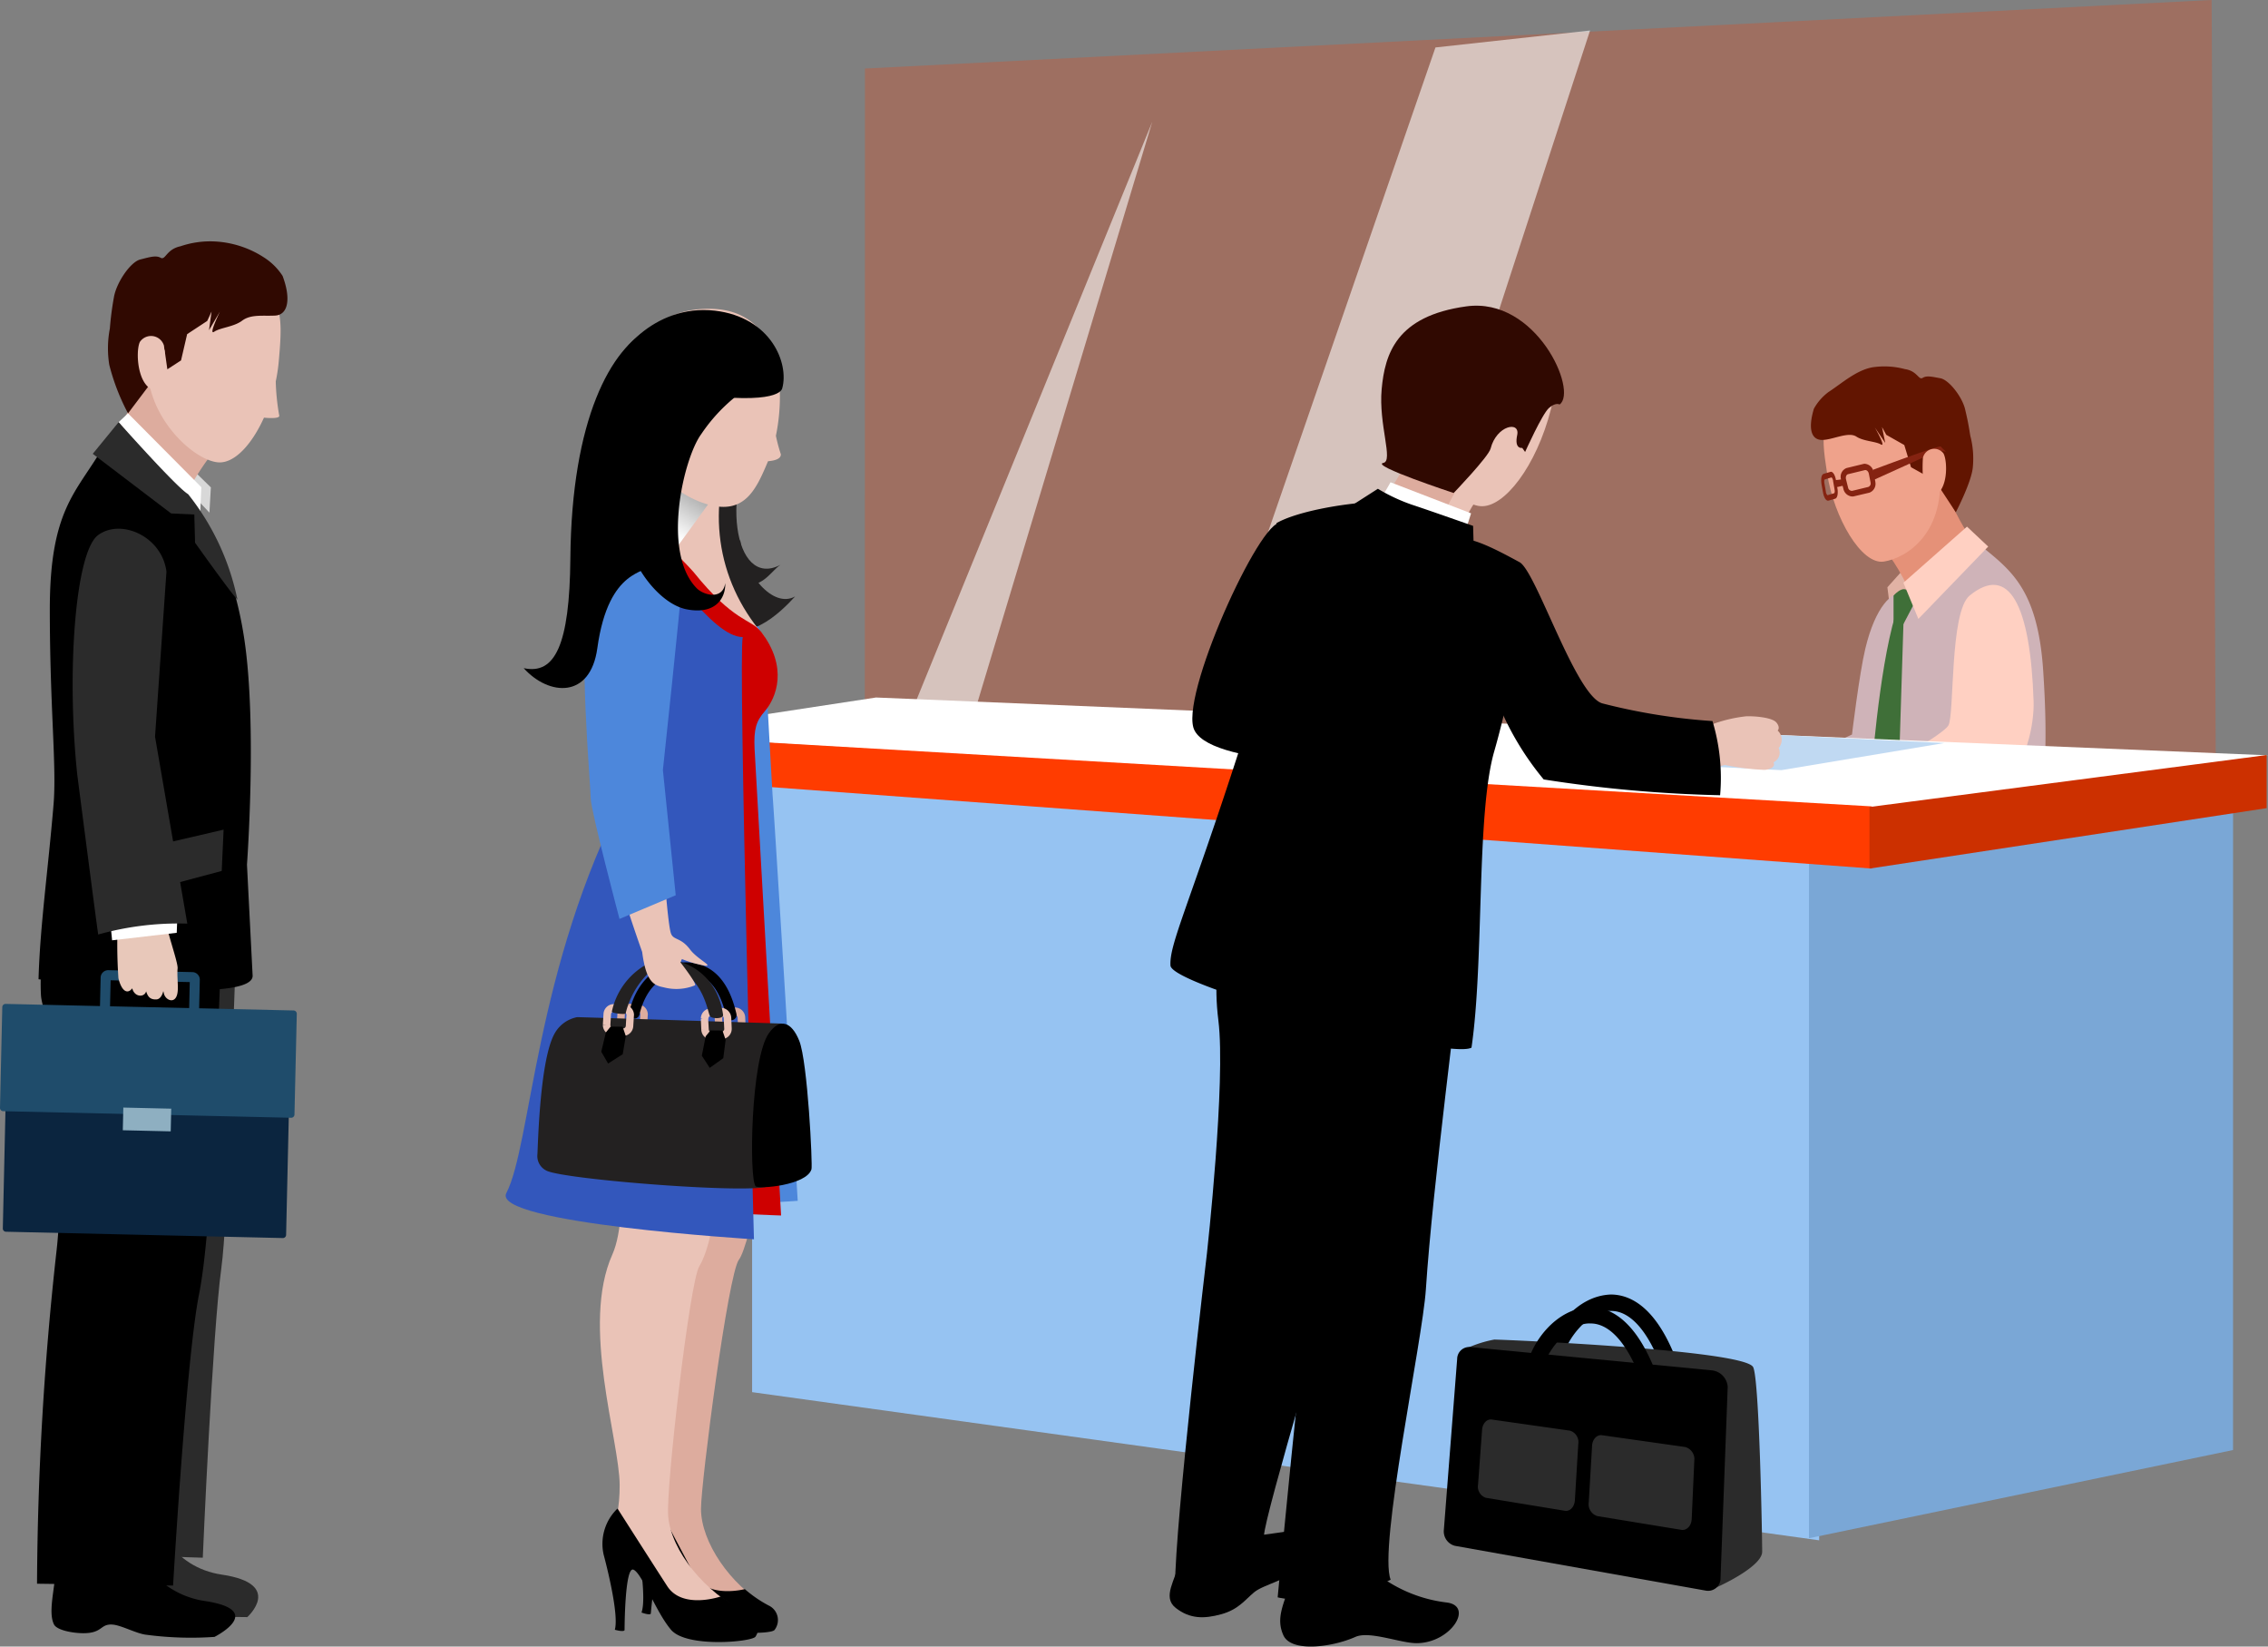 <svg xmlns="http://www.w3.org/2000/svg" xmlns:xlink="http://www.w3.org/1999/xlink" width="265.22" height="192.498" viewBox="0 0 265.22 192.498"><rect x="0" y="0" width="265.22" height="192.498" fill="#808080" stroke="none"/><defs><linearGradient id="a" x1="0.093" y1="1.08" x2="0.749" y2="-0.04" gradientUnits="objectBoundingBox"><stop offset="0.346" stop-color="#fff"/><stop offset="0.697" stop-color="#b0b0b0"/></linearGradient></defs><g transform="translate(-233.133 -1367.065)"><g transform="translate(432.978 1409.901)"><path d="M503.528,1444.8l-3.852,4.291.315,2.522,4.506-5.507Z" transform="translate(-478.808 -1423.268)" fill="#d8d8d8"/><g transform="translate(11.925)"><path d="M504.713,1431.042c.209,1.808,3.074,7.923,4.725,10.147s1.846,2.529,1.846,2.529l-8.844,4.082s-1.769-4.042-3.307-5.444S504.713,1431.042,504.713,1431.042Z" transform="translate(-490.602 -1420.902)" fill="#ddac9e"/><path d="M491.078,1432.015c.811,5.173,4.019,10.694,6.635,10.285s7.39-3.307,6.475-11.177c-.606-5.2-4.01-9.541-8.8-8.019C490.156,1424.762,490.272,1426.829,491.078,1432.015Z" transform="translate(-489.183 -1419.484)" fill="#eac3b7"/><path d="M489.224,1423.74c-.74,2.463-.25,3.673.989,3.654s3.043-1,3.971-.394c.869.565,2.229.542,2.878.921s-.719-1.994-.719-1.994l1.225,1.812-.382-1.86.5.915,2.107,1.193.786,2.594,1.436.8.148-2.016,1.428,3.091,2.227,3.394s1.866-3.566,1.994-5.309a10.476,10.476,0,0,0-.3-3.638c-.232-1.439-.3-1.779-.611-3.113-.35-1.449-1.889-3.424-2.887-3.609s-1.606-.334-2.077-.041-.614-.813-2.063-1.025a9.238,9.238,0,0,0-3.466-.257c-2.039.185-3.928,1.938-5.461,2.92A6.173,6.173,0,0,0,489.224,1423.74Z" transform="translate(-488.876 -1418.796)" fill="#300901"/><path d="M494.573,1436.358l-.109.011h0a1.125,1.125,0,0,1-1.071-.919l.272-.066-.272.065-.251-.961h0c-.015-.06-.022-.1-.031-.156h0a1.091,1.091,0,0,1,.651-1.289l1.987-.483h0a.461.461,0,0,1,.118-.017h0a1.119,1.119,0,0,1,1.065,1.03l.063.329.121.656h0a.569.569,0,0,1,.024.154h0a1.094,1.094,0,0,1-.706,1.21l-1.86.437Zm1.8-2.65c-.055-.278-.25-.441-.421-.428h-.007l-.022,0-1.977.479h0c-.178.042-.289.257-.258.52h0c0,.013.012.046.02.091l.234.945h0a.466.466,0,0,0,.434.393h0a.237.237,0,0,0,.075-.007l1.854-.449h0a.431.431,0,0,0,.271-.5v-.018l-.139-.7-.063-.326Z" transform="translate(-489.601 -1421.159)" fill="#5e1c17"/><path d="M491.166,1437.045a.222.222,0,0,1-.043.011h0c-.3-.021-.5-.481-.591-.984l-.166-.913h0c-.009-.072-.017-.132-.024-.2h0c-.05-.452,0-.945.272-1.048l.812-.232h0a.038.038,0,0,1,.03-.009h.009c.3.022.5.493.595,1l.156.919h0a1.223,1.223,0,0,1,.03.192h0c.046.451-.013.931-.274,1.038l-.8.229Zm.554-2.279a.749.749,0,0,0-.181-.438v0l-.814.248h0s-.065.078-.031.371h0c0,.031.009.078.019.133l.157.9h0a.688.688,0,0,0,.183.43h0s0,0,.022,0l.786-.235h0a.581.581,0,0,0,.033-.374h0c0-.046-.009-.076-.009-.088l-.165-.941Z" transform="translate(-489.125 -1421.354)" fill="#5e1c17"/><path d="M497.62,1432.837s7.73-2.909,7.948-2.729a4.344,4.344,0,0,0,.619.595l-.919-.111-7.571,3.43Z" transform="translate(-490.379 -1420.74)" fill="#5e1c17"/><path d="M504.683,1431.485a1.358,1.358,0,0,1,2.4-.524c.5.9.56,4.34-1.11,4.951S504.683,1431.485,504.683,1431.485Z" transform="translate(-491.587 -1420.795)" fill="#eac3b7"/><path d="M493.247,1434.714l-1.047.126.083.847,1.1-.248Z" transform="translate(-489.447 -1421.533)" fill="#5e1c17"/></g><path d="M498.564,1484.048l-.292-1.6a102.038,102.038,0,0,1-.761-19.189c.53-6.31,1.688-9.274,3.194-11.529a10.392,10.392,0,0,1,2.235-2.237c3.111-2.331,6.849-5.786,6.849-5.786,3.62,3.02,7.046,5.017,7.7,14.962s-.154,10.773.422,14.642c.967,6.427,2.82,11.083-.68,12.153C517.23,1485.46,498.577,1487.178,498.564,1484.048Z" transform="translate(-478.402 -1423.079)" fill="#c0d9f2"/><path d="M486.065,1476.927c-.628-.182-4.662-1.342-6.539-.927a19.464,19.464,0,0,0-3.143.952c-.552.25-2.584,2.061-1.68,2.175.165.026.617-.55.858-.644a1.8,1.8,0,0,0-.756,1.193c.12.219.306.163.615-.03.135-.078.841-.539.984-.63-1.385.815-.9,1.26-.915,1.241.18.271,1.391-.749,1.891-.88.037-.011.082-.029.128-.046-.377.228-1.23.682-1.32,1.086-.051.244.383.2.934-.048.211-.093.669-.254,1.2-.427a1.6,1.6,0,0,0,.176-.037c2-.5,4.918.84,8.02-.189Z" transform="translate(-474.475 -1428.617)" fill="#ddac9e"/><path d="M498.84,1450.731c-1.38-.2-3.325,1.6-4.51,6.54-.713,2.969-1.562,10.051-1.562,10.051l-9.183,4.291,2.222,2.913,11.354-1.182.89-17.575Z" transform="translate(-476.041 -1424.285)" fill="#c0d9f2"/><g transform="translate(18.949 26.043)"><path d="M503.045,1451.757l-1.491,2.843-1.012-.193V1451s.864-1,1.447-.7S503.045,1451.757,503.045,1451.757Z" transform="translate(-497.905 -1450.246)" fill="#037f4a"/><path d="M500.2,1453.912c-1.97,6.563-2.844,19.176-2.844,19.176l2.285,4.1.921-3.45.624-19.866Z" transform="translate(-497.358 -1450.871)" fill="#037f4a"/></g><path d="M488.371,1478.472c-.621-.207-4.6-1.53-6.5-1.193a18.4,18.4,0,0,0-3.177.823c-.561.224-2.671,1.949-1.77,2.1.165.03.639-.526.885-.609a1.8,1.8,0,0,0-.806,1.162c.111.22.3.172.615,0,.139-.081.861-.508,1.012-.593-1.418.756-.958,1.219-.967,1.2.168.281,1.423-.689,1.925-.8.036-.009.083-.03.131-.041-.388.211-1.256.63-1.364,1.03-.063.241.377.217.938-.007.213-.085.674-.229,1.212-.377.054-.008.106-.015.176-.03,2.021-.421,4.876,1.042,8.023.141Z" transform="translate(-474.859 -1428.843)" fill="#eac3b7"/><g transform="translate(12.622 25.541)"><path d="M508.05,1450.886c-2.37,1.927-1.753,14.079-2.5,15.212-.639.957-6.213,4.529-12.589,6.515-1.469.459.591,5.184.591,5.184s5.8,1.686,18.07-5.036c3.181-1.742,3.978-7.164,3.906-9.451C515.161,1451.924,512.633,1447.162,508.05,1450.886Z" transform="translate(-490.184 -1449.64)" fill="#fff"/><path d="M493.528,1477.384l-3.8.545s-.1,4.544.5,5.232a20.219,20.219,0,0,1,4.267-.667Z" transform="translate(-489.718 -1454.411)" fill="#fff"/></g><path d="M511.853,1443.751l-2.481-2.333-7.434,6.563,1.747,4.226Z" transform="translate(-479.197 -1422.686)" fill="#fff"/></g><g transform="translate(334.262 1367.065)"><path d="M513.252,1457.285l-157.991-4.034.015-78.175,157.483-8.012Z" transform="translate(-355.261 -1367.065)" fill="#ff3c00" opacity="0.24"/><path d="M389.793,1384.252l-29.217,71.619,7.486.563Z" transform="translate(-356.175 -1370.02)" fill="#fff" opacity="0.58"/><path d="M430.021,1373.353l-28.077,81.26,18.89.448L448.1,1371.37Z" transform="translate(-363.288 -1367.805)" fill="#fff" opacity="0.58"/></g><path d="M339.347,1472.8l124.783,8.41v84.113L339.347,1548Z" transform="translate(-18.263 -18.18)" fill="#96c3f2"/><path d="M538.189,1555.437,488.6,1565.745v-79.413l49.593-9.646Z" transform="translate(-43.925 -18.849)" fill="#7aa7d6"/><g transform="translate(307.085 1448.61)"><path d="M467.2,1478.609l-144.752-8.724,28.481-4.343,162.785,6.76Z" transform="translate(-322.442 -1465.542)" fill="#fff"/><path d="M467.375,1486.441,322.441,1475.72v-4.932l144.934,8.385Z" transform="translate(-322.441 -1466.444)" fill="#ff3c00"/><path d="M543.589,1479.872l-46.444,7.067v-7.2l46.444-6.074Z" transform="translate(-352.48 -1466.938)" fill="#cc3000"/><g transform="translate(106.593 3.989)"><path d="M470.364,1470.36l-19.2,3.12,27.773,1.384,19.052-3.17Z" transform="translate(-451.168 -1470.36)" fill="#c0d9f2"/><g transform="translate(0.813 0.08)"><path d="M460.4,1473.988l10.943-1.638v-1.894l-19.2,3.12Z" transform="translate(-452.15 -1470.456)" fill="#7aa7d6"/></g></g></g><g transform="translate(391.243 1402.803)"><g transform="translate(0 3.913)"><path d="M433.474,1423.9c-.079,1.864-3.256,7.621-4.818,10.007a47.423,47.423,0,0,1-4.582,5.533l11.27,7s1.182-11.071,4.56-12C441.99,1433.868,433.474,1423.9,433.474,1423.9Z" transform="translate(-424.074 -1416.49)" fill="#ddac9e"/><g transform="translate(8.209 13.669)"><path d="M441.895,1435.259c.528-.29.091-1.437-.565-2.656l-1.241-1.145-6.1,11.31,2.025,2.305,1.78-1.668S438.388,1437.232,441.895,1435.259Z" transform="translate(-433.987 -1431.458)" fill="#eac3b7"/></g><path d="M448.891,1423.11c-1.706,6.695-5.5,11.605-8.266,11.364s-7.945-5.484-7.5-10.834,4.545-9.712,9.674-8.48C448.386,1416.505,450.211,1417.909,448.891,1423.11Z" transform="translate(-425.626 -1414.95)" fill="#eac3b7"/></g><path d="M449.049,1421.778c2.179-1.531-2.707-12.6-10.9-11.474s-9.528,5.555-9.905,9.683,1.4,8.4.2,8.616c-1.606.286,8.22,3.521,8.22,3.521s4.081-4.25,4.317-5.188c.695-2.73,3.476-3.272,3.112-1.583s.59,1.5.59,1.5l.335.476s1.991-4.442,2.789-5.144S449.049,1421.778,449.049,1421.778Z" transform="translate(-424.782 -1410.225)" fill="#300901"/><path d="M428.25,1436.958l1.042-1.8,9.418,3.63-.737,2.327Z" transform="translate(-424.792 -1414.512)" fill="#fff"/></g><path d="M422.53,1437.9c-4.192.2-9.426,1.2-11.7,2.5,0,0-2.692,21.378-4.4,26.664-5.867,18.13-8.157,22.579-8,25.062s32.37,11.092,35.2,9.6c1.49-10.159.545-27.34,2.666-34.662,2.117-7.342,3.762-17.447,3.762-17.447s1.039-1.759-2.207-4.422a20.77,20.77,0,0,0-6.017-3.342Z" transform="translate(-28.421 -12.179)"/><path d="M427.111,1436.072l-2.941,1.883s7.753,4.776,10.312,5.021a7.807,7.807,0,0,0,3.826-.352l-.063-2.213s-5.072-1.79-7.182-2.486A20.843,20.843,0,0,1,427.111,1436.072Z" transform="translate(-32.848 -11.865)"/><path d="M412.03,1441.054c-1.8-2.116-11.668,19.055-10.4,23.73s20.636,4.328,23.331,4.534c2.711.2-7.347-7.6-7.347-7.6l3.777-4.74-8.048-4.654S412.478,1441.577,412.03,1441.054Z" transform="translate(-28.953 -12.697)"/><g transform="translate(402.298 1430.042)"><path d="M473.359,1469.251a16.846,16.846,0,0,1,4.333-1.06c.994-.022,3.013.133,3.506.741s.139.93.139.93a1.464,1.464,0,0,1,.113,2.04,1.243,1.243,0,0,1-.6,1.669c.31.586-.545.851-1.023.889a28.28,28.28,0,0,1-4.6-.567c-.584-.074-4.723,2.153-5.522,2.394s-2.054-6.514-2.054-6.514Z" transform="translate(-442.622 -1447.43)" fill="#eac3b7"/><path d="M441.135,1453.032a33.849,33.849,0,0,0,7.644,18.235,153.913,153.913,0,0,0,20.63,1.846,23.046,23.046,0,0,0-.892-8.671,70.389,70.389,0,0,1-12.9-2.072c-3.138-.961-7.726-15.444-9.658-16.5-4.22-2.3-7.809-4.054-8.533-1.477C437.424,1444.4,439.327,1446.575,441.135,1453.032Z" transform="translate(-437.424 -1443.12)"/></g><g transform="translate(233.133 1395.286)"><path d="M256.9,1430.223l4.8,4.68-.168,2.955-5.65-6.046Z" transform="translate(-237.043 -1406.146)" fill="#d8d8d8"/><path d="M253.707,1415.875c-.106,2.108-3.677,8.653-5.418,11.357s-1.614,3.068-1.614,3.068l10.189,3.626a34.507,34.507,0,0,1,3.9-6.092C262.443,1426.092,253.707,1415.875,253.707,1415.875Z" transform="translate(-235.461 -1403.678)" fill="#ddac9e"/><path d="M249.887,1426.452l1.1-1.026,8.57,8.631-.171,3.913Z" transform="translate(-236.014 -1405.32)" fill="#fff"/><path d="M244.036,1576.352c.811,2.438.137,5-.267,8.26s-1.219,5.685,2.03,6.5,18.013.9,18.013.9,4.334-3.88-2.979-4.966c-5.685-.84-8.533-5.96-8.264-10.7C252.64,1575.136,244.036,1576.352,244.036,1576.352Z" transform="translate(-234.893 -1431.179)" fill="#2b2b2b"/><path d="M262.339,1499.541c-.506,11.089-1,32.606-1.792,38.4-1.045,7.6-2.169,33.84-2.169,33.84l-13.478-.419s-3.365-27.241.161-37.82c1.072-3.208-3.018-35.005-3.018-35.005Z" transform="translate(-234.665 -1417.892)" fill="#2b2b2b"/><path d="M241.054,1580.129c.81,2.437.133,5.012-.272,8.266-.253,2.029-.65,3.952-.094,5.107.332.695,2.2,1.04,3.452,1.04,2.237,0,1.943-1.067,3.325-1.012,1.049.041,2.843,1.06,4.014,1.193a39.668,39.668,0,0,0,7.99.252s6.156-3.1-1.156-4.2a10.245,10.245,0,0,1-8.725-10.65C249.652,1578.913,241.054,1580.129,241.054,1580.129Z" transform="translate(-234.384 -1431.828)"/><path d="M259.934,1500.276c-.51,11.074-1.038,32.51-2.626,40.455-1.5,7.508-3.035,34.058-3.035,34.058l-15.911-.215a365.574,365.574,0,0,1,2.292-39.013c.789-7.09-.075-13.779-.47-24.158-.061-1.594-1.305-4.26-1.364-5.68a24.154,24.154,0,0,1,1.132-8.625Z" transform="translate(-234.032 -1417.644)"/><path d="M263.61,1492.013l-.66-12.956s1.2-16.282-.31-26.358c-1.089-7.276-3.418-11.82-5.338-14.317a23.851,23.851,0,0,0-1.66-2.365c-2.521-2.514-9.671-5.52-9.671-5.52-3,5.083-6.077,7.11-6.077,18.7s.813,18.3.436,22.837c-.627,7.529-1.588,14.29-1.755,20.421C238.575,1492.454,263.834,1495.645,263.61,1492.013Z" transform="translate(-234.069 -1406.193)"/><path d="M246.233,1430.369l3.026-3.7s6.806,7.656,8.123,8.414a29.245,29.245,0,0,1,5.77,12.335c-.758-.754-4.957-6.657-4.957-6.657l-.087-3.3-2.714-.123Z" transform="translate(-235.385 -1405.534)" fill="#2b2b2b"/><g transform="translate(0 85.201)"><path d="M257.881,1511.929l-9.836-.226h0a.879.879,0,0,1-.861-.9l.133-5.9h0a.886.886,0,0,1,.9-.862l9.835.225h0a.886.886,0,0,1,.862.9l-.135,5.9h0a.888.888,0,0,1-.9.863Zm-9.517-1.389,9.254.208.121-5.316-9.252-.211-.123,5.319Z" transform="translate(-235.549 -1504.039)" fill="#1f4c6b"/><path d="M233.532,1535.29a.376.376,0,0,0,.355.393l32.4.739a.378.378,0,0,0,.373-.382l.558-24.675a.377.377,0,0,0-.352-.4l-32.4-.735a.381.381,0,0,0-.381.38Z" transform="translate(-233.202 -1505.104)" fill="#0b253f"/><path d="M233.133,1520.957a.379.379,0,0,0,.373.389l33.671.768a.382.382,0,0,0,.391-.378l.271-11.766a.388.388,0,0,0-.378-.4l-33.67-.767a.384.384,0,0,0-.391.378Z" transform="translate(-233.133 -1504.859)" fill="#1f4c6b"/><rect width="2.653" height="5.604" transform="translate(14.361 18.715) rotate(-88.674)" fill="#8eafc1"/></g><path d="M254.6,1490.978c-.041,1.189.561,3.2.522,4.4s1.525,5.377,1.447,6.109.06,1.827.021,2.521c-.085,1.805-1.455,1.256-1.63.382-.064-.3-.071-.233-.071-.233s-.186.9-.779.946c-.793.051-1.042-.375-1.22-.942-.21.747-1.371.693-1.625-.352-.594.774-1.268.268-1.616-1.175a57.163,57.163,0,0,1-.051-7.021,30.9,30.9,0,0,0-.947-5.253Z" transform="translate(-235.8 -1416.486)" fill="#e8c8ba"/><path d="M256.537,1495.719l-.094,2.427-7.558.878-.378-3.847Z" transform="translate(-235.776 -1417.314)" fill="#fff"/><path d="M254.362,1446.725c-.527-4.128-5.329-6.24-8-4.261s-3.7,16.076-2.425,28.042c0,0,2.279,17.653,2.446,18.648a34.675,34.675,0,0,1,10.417-1.274l-3.773-21.853Z" transform="translate(-234.897 -1408.121)" fill="#2b2b2b"/><path d="M253.165,1486.4l9.448-2.2-.221,4.83-9.887,2.641Z" transform="translate(-236.464 -1415.428)" fill="#2b2b2b"/><path d="M269.32,1415.968c.541-6.068.518-8.477-5.676-10-5.678-1.4-9.051,3.9-9.595,9.972s5.1,11.551,8.162,11.825c1.9.169,3.954-2.06,5.379-5.221.739.066,1.94.118,1.779-.289a26.491,26.491,0,0,1-.4-3.943A20.262,20.262,0,0,0,269.32,1415.968Z" transform="translate(-236.723 -1401.935)" fill="#eac3b7"/><path d="M268.8,1405.182c1.045,2.8.575,4.562-.867,4.636s-2.839-.176-3.871.6c-.963.724-2.545.806-3.263,1.29s.681-2.367.681-2.367l-1.286,2.193.3-2.187-.509,1.1-2.348,1.542-.714,3.072-1.6,1.039-.33-2.326-1.419,3.7-2.849,3.776a25.2,25.2,0,0,1-2.194-5.677,12.155,12.155,0,0,1,.069-4.243,35.964,35.964,0,0,1,.474-3.654c.292-1.714,1.927-4.12,3.074-4.412s1.838-.509,2.4-.2.653-1,2.314-1.349a10.787,10.787,0,0,1,4-.562,11.625,11.625,0,0,1,5.788,1.887A7.18,7.18,0,0,1,268.8,1405.182Z" transform="translate(-235.753 -1401.146)" fill="#300901"/><path d="M255.652,1415.622a1.576,1.576,0,0,0-2.819-.422c-.508,1.075-.32,5.073,1.662,5.656S255.652,1415.622,255.652,1415.622Z" transform="translate(-236.479 -1403.441)" fill="#eac3b7"/></g><g transform="translate(292.267 1403.164)"><path d="M340.582,1474.017c.277,3.361,2.942,47.464,2.942,47.464s-8.11.652-10.906-.187l3.361-68.711a13.613,13.613,0,0,1-.561-3.922c1.962,1.687,4.253,6.726,4.253,8.129S340.582,1474.017,340.582,1474.017Z" transform="translate(-309.373 -1417.194)" fill="#4d87db"/><g transform="translate(15.266 90.238)"><g transform="translate(0.756)"><path d="M339.336,1519.636c.25,3.982-2.922,19.328-4.183,20.925s-4.434,26-4.44,29.134c.006,3.885,3.427,8.89,7.684,11.323-2.632,1.366-7.741-1.158-9.791-5.338-1.112-2.265-4.119,1.164-4.5-.363-.852-3.462,1.108-4.438,1.51-9.486s-1.931-20.784,2.251-28.363c2.552-4.632-3.213-11.113-2.52-12.751S339.336,1519.636,339.336,1519.636Z" transform="translate(-323.895 -1519.636)" fill="#ddac9e"/></g><path d="M325.008,1578.516a5.454,5.454,0,0,0-1.961,4.976c.368,2.041,1.12,6.909.551,8.451,1.03.362,1.086.132,1.086.132s.6-7.132,1.542-6.628,2.054,4.828,3.605,7,8.848,2.1,9.313,1.545a1.878,1.878,0,0,0-.682-2.874,14.609,14.609,0,0,1-2.781-1.912s-4.373,1.147-5.868-1.621S325.008,1578.516,325.008,1578.516Z" transform="translate(-322.981 -1529.76)"/></g><g transform="translate(11.02 89.594)"><path d="M331.921,1521.044c.6,4.142-.211,16.528-2.449,20.169-1.12,1.821-3.909,25.907-3.637,29.195.34,4.076,4.354,9.014,9.02,11.193-2.637,1.657-8.2-.545-10.712-4.735-1.358-2.286-4.211,1.571-4.74,0-1.193-3.548.78-4.738.761-10.062s-4.567-18.7-.85-26.99c2.275-5.079.26-18.67.843-20.449S331.921,1521.044,331.921,1521.044Z" transform="translate(-317.854 -1518.858)" fill="#eac3b7"/><path d="M319.971,1580.049a5.722,5.722,0,0,0-1.625,5.376c.561,2.1,1.771,7.138,1.312,8.794,1.108.3,1.138.044,1.138.044s.013-7.514,1.043-7.065,2.569,4.879,4.388,7.021,9.442,1.423,9.874.814a1.972,1.972,0,0,0-.952-2.955,15.548,15.548,0,0,1-3.08-1.759s-4.486,1.577-6.282-1.195S319.971,1580.049,319.971,1580.049Z" transform="translate(-317.913 -1529.379)"/></g><path d="M336.883,1443.322c.478,4.018,3.85,8.027,6.418,6.581-1.6,1.768-6.261,6.425-8.827,2.091s-.8-5.623-.8-5.623Z" transform="translate(-309.452 -1416.276)" fill="#232121"/><path d="M339.022,1426.309c-5.059,7.71-3.374,19.429,2.126,16.539-1.447.962-2.772,4.214-6.626.721s-4.814-7.108-3.129-11.44,5.862-8.388,5.862-8.388Z" transform="translate(-309.025 -1412.909)" fill="#232121"/><path d="M334.416,1428.346c-3.491,8.3-2.314,16.726,3.18,23.171,1.523,1.788-5.16.879-8.429-.8-2.883-1.476-5.459-3.819-7.354-4.3,1.309-1.466,2.627-16.493,4.308-18.176C329.432,1424.933,334.416,1428.346,334.416,1428.346Z" transform="translate(-307.515 -1413.435)" fill="#eac3b7"/><path d="M323.249,1442.535c1.743.868,4.83,4.343,4.83,4.343,4.723,5.882,6.756,5.5,7.89,6.972,3.211,4.182,1.792,7.734.45,9.3-1,1.164-1.31,2.02-1.2,4.421.08,1.693,3.1,54.537,3.1,54.537s-25.218-.822-24.657-2.911c9.241-34.453,7.833-56.062,5.183-66.416C317.162,1446.2,320.59,1441.22,323.249,1442.535Z" transform="translate(-306.112 -1416.104)" fill="#ce0000"/><path d="M332.124,1435.656l-5.177,7.106-5.3-7.706,5.9-4.336Z" transform="translate(-307.487 -1414.109)" fill="url(#a)" style="mix-blend-mode:multiply;isolation:isolate"/><path d="M321.85,1419.909c.3-6.65,4.716-9.472,10-9.235s8.011,4.545,7.717,11.189a22.745,22.745,0,0,1-.448,3.643,19.242,19.242,0,0,0,.58,2.169c.012.544-.722.741-1.5.807-1.352,3.187-2.661,6.292-7.013,5.062C326.1,1432.111,321.561,1426.559,321.85,1419.909Z" transform="translate(-307.519 -1410.66)" fill="#eac3b7"/><path d="M327.047,1420.36c11.267,1.742,12.359.056,12.474-.348.835-2.935-1.3-8.327-7.869-9.1-7.288-.841-11.908,5.568-11.743,7.12.432,4.277,3.376,11.935,3.376,11.935Z" transform="translate(-307.187 -1410.691)"/><path d="M320,1442.749c3.08,2.8,8.629,11.809,12.27,11.809-.561,1.961,1.31,70.406,1.31,70.406s-30.781-1.879-28.958-5.4c2.943-5.668,3.287-26.3,13.982-46.844.533-1.021-1.69-12.609-1.97-13.449s-1.962-9.524-1.962-9.524Z" transform="translate(-304.546 -1416.178)" fill="#3357bc"/><g transform="translate(3.71 76.077)"><g transform="translate(9.283 0.331)"><path d="M335.387,1513.012l-.094.007-.022-.009h0a1.2,1.2,0,0,1-1.143-1.147l-.061-1.241v-.078l.007-.019h0a1.2,1.2,0,0,1,1.141-1.165l1.154-.052h0c.01-.007.022,0,.043,0h0c.009,0,.02,0,.02,0h0a1.2,1.2,0,0,1,1.2,1.15l.06,1.241h0c0,.045-.009.06.006.06h0a1.205,1.205,0,0,1-1.154,1.2l-1.149.052Zm-.051-.88a.1.1,0,0,1,.022,0h0a.143.143,0,0,1,.041,0l1.1-.052h0a.324.324,0,0,0,.308-.278h0a.087.087,0,0,1,0-.033h0v-.015h0l-.063-1.258h0a.324.324,0,0,0-.317-.314v-.007l-1.174.06h0a.318.318,0,0,0-.3.319h0a.671.671,0,0,1-.006.078l.058,1.193h0a.321.321,0,0,0,.32.31h0l.007,0Z" transform="translate(-322.615 -1504.029)" fill="#ddac9e"/><path d="M322.6,1512.5h-.055l-1.171-.065h0a1.231,1.231,0,0,1-1.136-1.21v-.046h.437l-.437-.027.076-1.244h0a1.208,1.208,0,0,1,1.2-1.138h0c.1,0,.1.016.1.007l1.117.072h0a1.2,1.2,0,0,1,1.138,1.2h0c-.007.085-.017.093-.013.093l-.068,1.223h0a1.194,1.194,0,0,1-1.2,1.132Zm-1.069-2.848-.013-.159v.152l-.018,0v0h0a.339.339,0,0,0-.311.315l-.072,1.245v.02h0a.347.347,0,0,0,.317.332l1.143.065h.024a.327.327,0,0,0,.317-.3l.07-1.253h0c.007-.018.011-.018.011-.018h0a.317.317,0,0,0-.307-.326l-1.16-.074Z" transform="translate(-320.237 -1503.936)" fill="#ddac9e"/><path d="M334.084,1509.678a.606.606,0,0,0,.441-.741h0c-.437-1.812-1.608-5.968-5.948-6h0a1.376,1.376,0,0,0-.2.007h0c-3.478.085-5.656,2.583-6.382,5.815h0a.623.623,0,0,0,.458.737h0a.609.609,0,0,0,.732-.46h0c.717-2.917,2.367-4.769,5.282-4.876h.109c3.32-.033,4.292,3.224,4.764,5.077h0a.613.613,0,0,0,.593.467h0a.618.618,0,0,0,.151-.022Z" transform="translate(-320.537 -1502.933)"/></g><path d="M336.125,1530.392c-1.551,1.023-24.2-.741-26.063-1.788a1.893,1.893,0,0,1-1.032-1.922c.074-1.469.313-11.282,2.059-14.186a3.842,3.842,0,0,1,2.589-1.825c.743.009,23.96.752,23.96.752Z" transform="translate(-309.026 -1503.933)" fill="#232121"/><path d="M346.288,1528.613c-.575,1.9-6.224,2.343-6.533,1.987-.782-.88-.571-14.881,1.54-17.872,1.262-1.8,2.642-1.425,3.565.867C345.841,1516.033,346.433,1528.122,346.288,1528.613Z" transform="translate(-314.238 -1504.092)"/><path d="M333.424,1513.076l-.141.006-.022-.013h0a1.208,1.208,0,0,1-1.1-1.143l.436-.021-.436.016-.052-1.245.219-.059h-.219a1.2,1.2,0,0,1,1.144-1.2l1.153-.055v0h0l.033,0h0c.017,0,.024.005.024,0h0a1.209,1.209,0,0,1,1.2,1.15l.055,1.245h0c0,.039-.01.052,0,.052h0a1.205,1.205,0,0,1-1.156,1.21l-1.147.056Zm-.037-.883a.094.094,0,0,1,.031,0h0a.169.169,0,0,1,.042.008l1.075-.052h0a.337.337,0,0,0,.311-.282h0a.056.056,0,0,1,0-.04l-.063-1.267h0a.326.326,0,0,0-.3-.316l-1.189.054h0a.329.329,0,0,0-.308.325h0a.518.518,0,0,1-.015.126l.065,1.141h0a.336.336,0,0,0,.338.316h0c0,.008,0,0,.009-.007Z" transform="translate(-312.995 -1503.708)" fill="#eac3b7"/><path d="M320.623,1512.554h-.046l-1.171-.069h0a1.221,1.221,0,0,1-1.136-1.211v-.039h.436l-.436-.028.076-1.241h0a1.214,1.214,0,0,1,1.2-1.139h0a.3.3,0,0,1,.1.009l1.124.066h0a1.208,1.208,0,0,1,1.142,1.2h0c-.007.1-.015.1-.009.1l-.078,1.215h0a1.2,1.2,0,0,1-1.2,1.132Zm.4-2.431.087-.017h-.084a.323.323,0,0,0-.311-.329l-1.15-.067-.019-.069v.06l0,0v0h0a.343.343,0,0,0-.319.321l-.078,1.241v.012h0a.339.339,0,0,0,.316.333l1.14.07h.02a.327.327,0,0,0,.328-.3l.075-1.251Z" transform="translate(-310.616 -1503.616)" fill="#eac3b7"/><path d="M334.661,1512.561l.371,1.086-.276,2.142-1.586,1.132-.923-1.421.45-2.268.56-.689Z" transform="translate(-313.019 -1504.255)"/><path d="M320.543,1512.024l.369,1.085-.358,2.124-1.71,1.091-.8-1.381.539-2.253.556-.686Z" transform="translate(-310.576 -1504.163)"/><path d="M332.547,1509.005c.059.471-1.2.471-1.49.2s-.448-2.946-2.718-4.957a3.631,3.631,0,0,0-4.636-.013,9.81,9.81,0,0,0-2.551,4.6c.009.161-1.606-.005-1.612-.209a8.3,8.3,0,0,1,4.457-5.735C326.587,1501.707,331.8,1503.443,332.547,1509.005Z" transform="translate(-310.834 -1502.534)" fill="#232121"/></g><path d="M324.333,1449.944c-2.094-.4-4.318-1.1-6.032,3.058s-.446,22.976-.446,22.976.936,5.469,4.864,16.574c.463,3.58,1.4,3.911,2.518,4.138a5.769,5.769,0,0,0,3.644-.227c.306-.144-1.68-2.686-1.68-2.686l.165-.393a12.558,12.558,0,0,0,2.746.783c.91.046-.952-.783-1.792-1.9-1.1-1.466-1.969-1.049-2.247-1.915-.556-1.729-1.455-16.651-1.455-18.094,0-4.2-.209-15.121,0-18.494C324.86,1449.907,324.333,1449.944,324.333,1449.944Z" transform="translate(-306.758 -1417.362)" fill="#eac3b7"/><path d="M326.952,1449.305c0,1.125-2.111,20.841-2.111,20.841l1.5,14.642-6.575,2.767s-3.367-12.721-3.367-14.121-1.565-18.724-.144-23.166c1.12-3.5,4.325-9.155,6.283-6.634S326.952,1449.305,326.952,1449.305Z" transform="translate(-306.456 -1416.222)" fill="#4d87db"/><path d="M336.7,1420.817a19.778,19.778,0,0,0-6.361,6.007c-2.07,2.817-4.641,13.784-.551,17.989.739.8,3.056,1.49,3.362-.575.055,1.814-1.2,3.739-4.568,3.054-3.654-.753-7.669-6.723-6.921-10.729,1.195-6.344,1.41-16.275,4.771-16.987S336.7,1420.817,336.7,1420.817Z" transform="translate(-307.472 -1412.167)"/><path d="M322.023,1413.337c-4.749,2.305-9.336,10.716-9.474,26.962-.085,10.171-1.813,13.625-5.459,12.835,2.939,3.259,7.791,3.606,8.61-2.319,1.332-9.667,5.985-8.615,6.024-9.791.169-4.97,2.759-10.51,2.4-13.324C323.814,1425.259,322.023,1413.337,322.023,1413.337Z" transform="translate(-304.984 -1411.12)"/></g><g transform="translate(369.907 1469.553)"><path d="M435.155,1497.074c-.732,8.06-3.734,30.129-4.534,42.395-.394,6.029-5.584,30.27-4.119,33.935-7.325,3.665-13.212,2.062-13.212,2.062s3-31.866,3.732-34.8,1.062-22.935-1.866-30.262-4.861-16.584-1.2-17.313S435.155,1497.074,435.155,1497.074Z" transform="translate(-400.654 -1491.21)"/><path d="M407.61,1490.835c-1.648,3.571-4.533,8.266-3.467,16.8.893,7.134-1.331,27.2-1.331,27.2s-3.734,31.511-3.734,38.93c9.889,1.371,10.4-3.668,10.4-5.868s8.523-30.347,8.8-31.994.455-28.268-.369-33.212S407.61,1490.835,407.61,1490.835Z" transform="translate(-398.441 -1490.835)"/><path d="M415.4,1589.59c-1.1,3.114-2.014,4.76-1.1,6.774s5.653,1.414,8.425.183c1.645-.729,5.255.734,7.143.734,4.03,0,6.776-4.395,3.478-4.761a16.489,16.489,0,0,1-8.058-3.3C423.822,1587.942,415.4,1589.59,415.4,1589.59Z" transform="translate(-400.993 -1507.668)"/><path d="M399.4,1586.871c-.367,2.016-2.016,4.028-.367,5.312s3.3,1.284,5.31.732,2.748-1.65,3.846-2.566,4.03-1.466,4.948-2.746,1.645-4.946,0-4.579-6.413.916-6.413.916Z" transform="translate(-398.308 -1506.682)"/></g><g transform="translate(401.973 1518.406)"><path d="M465.4,1559.494c-2.072-6.177-4.514-7.766-6.325-7.741h0c-2.545-.132-5.382,3.455-5.629,5.619h0a.964.964,0,0,1-1.09.812h0a.96.96,0,0,1-.811-1.093h0c.521-3.035,3.448-7.125,7.526-7.26h0c3.1.022,6.036,2.648,8.148,9.061h0a.964.964,0,0,1-.61,1.214h0a.952.952,0,0,1-.3.05h0a.965.965,0,0,1-.912-.661Z" transform="translate(-439.527 -1549.831)"/><path d="M468.872,1585.394c1.6-.663,5.867-2.8,5.867-4.4s-.328-20.364-1.067-21.6c-1.2-2-29.2-3.2-30.262-3.2a13.763,13.763,0,0,0-3.6,1.2l25.731,11.869Z" transform="translate(-437.51 -1550.926)" fill="#2b2b2b"/><path d="M469.393,1584.242a1.458,1.458,0,0,1-1.708,1.482l-29.355-5.24a1.743,1.743,0,0,1-1.292-1.888l1.555-19.962a1.409,1.409,0,0,1,1.508-1.39l28.329,2.731a2.089,2.089,0,0,1,1.8,1.9Z" transform="translate(-437.032 -1551.104)"/><g transform="translate(3.996 14.612)"><path d="M453.188,1576.919c-.048.775-.571,1.327-1.165,1.23l-9.23-1.515a1.372,1.372,0,0,1-.93-1.53l.474-6.424c.057-.742.553-1.274,1.122-1.2l9.144,1.3a1.383,1.383,0,0,1,.986,1.53Z" transform="translate(-441.858 -1567.477)" fill="#2b2b2b"/><path d="M469.538,1579.492c-.037.8-.58,1.367-1.217,1.264l-9.813-1.606a1.454,1.454,0,0,1-1.01-1.59l.391-6.634c.045-.763.566-1.316,1.164-1.232l9.722,1.379a1.463,1.463,0,0,1,1.069,1.586Z" transform="translate(-444.547 -1567.857)" fill="#2b2b2b"/></g><path d="M462.5,1561.266c-2.068-6.178-4.514-7.767-6.325-7.746h0c-2.545-.133-5.382,3.458-5.629,5.622h0a.968.968,0,0,1-1.093.812h0a.961.961,0,0,1-.808-1.091h0c.521-3.032,3.448-7.131,7.526-7.261h0c3.1.024,6.037,2.644,8.15,9.061h0a.964.964,0,0,1-.612,1.214h0a1,1,0,0,1-.3.048h0a.962.962,0,0,1-.912-.657Z" transform="translate(-439.028 -1550.135)"/></g></g></svg>